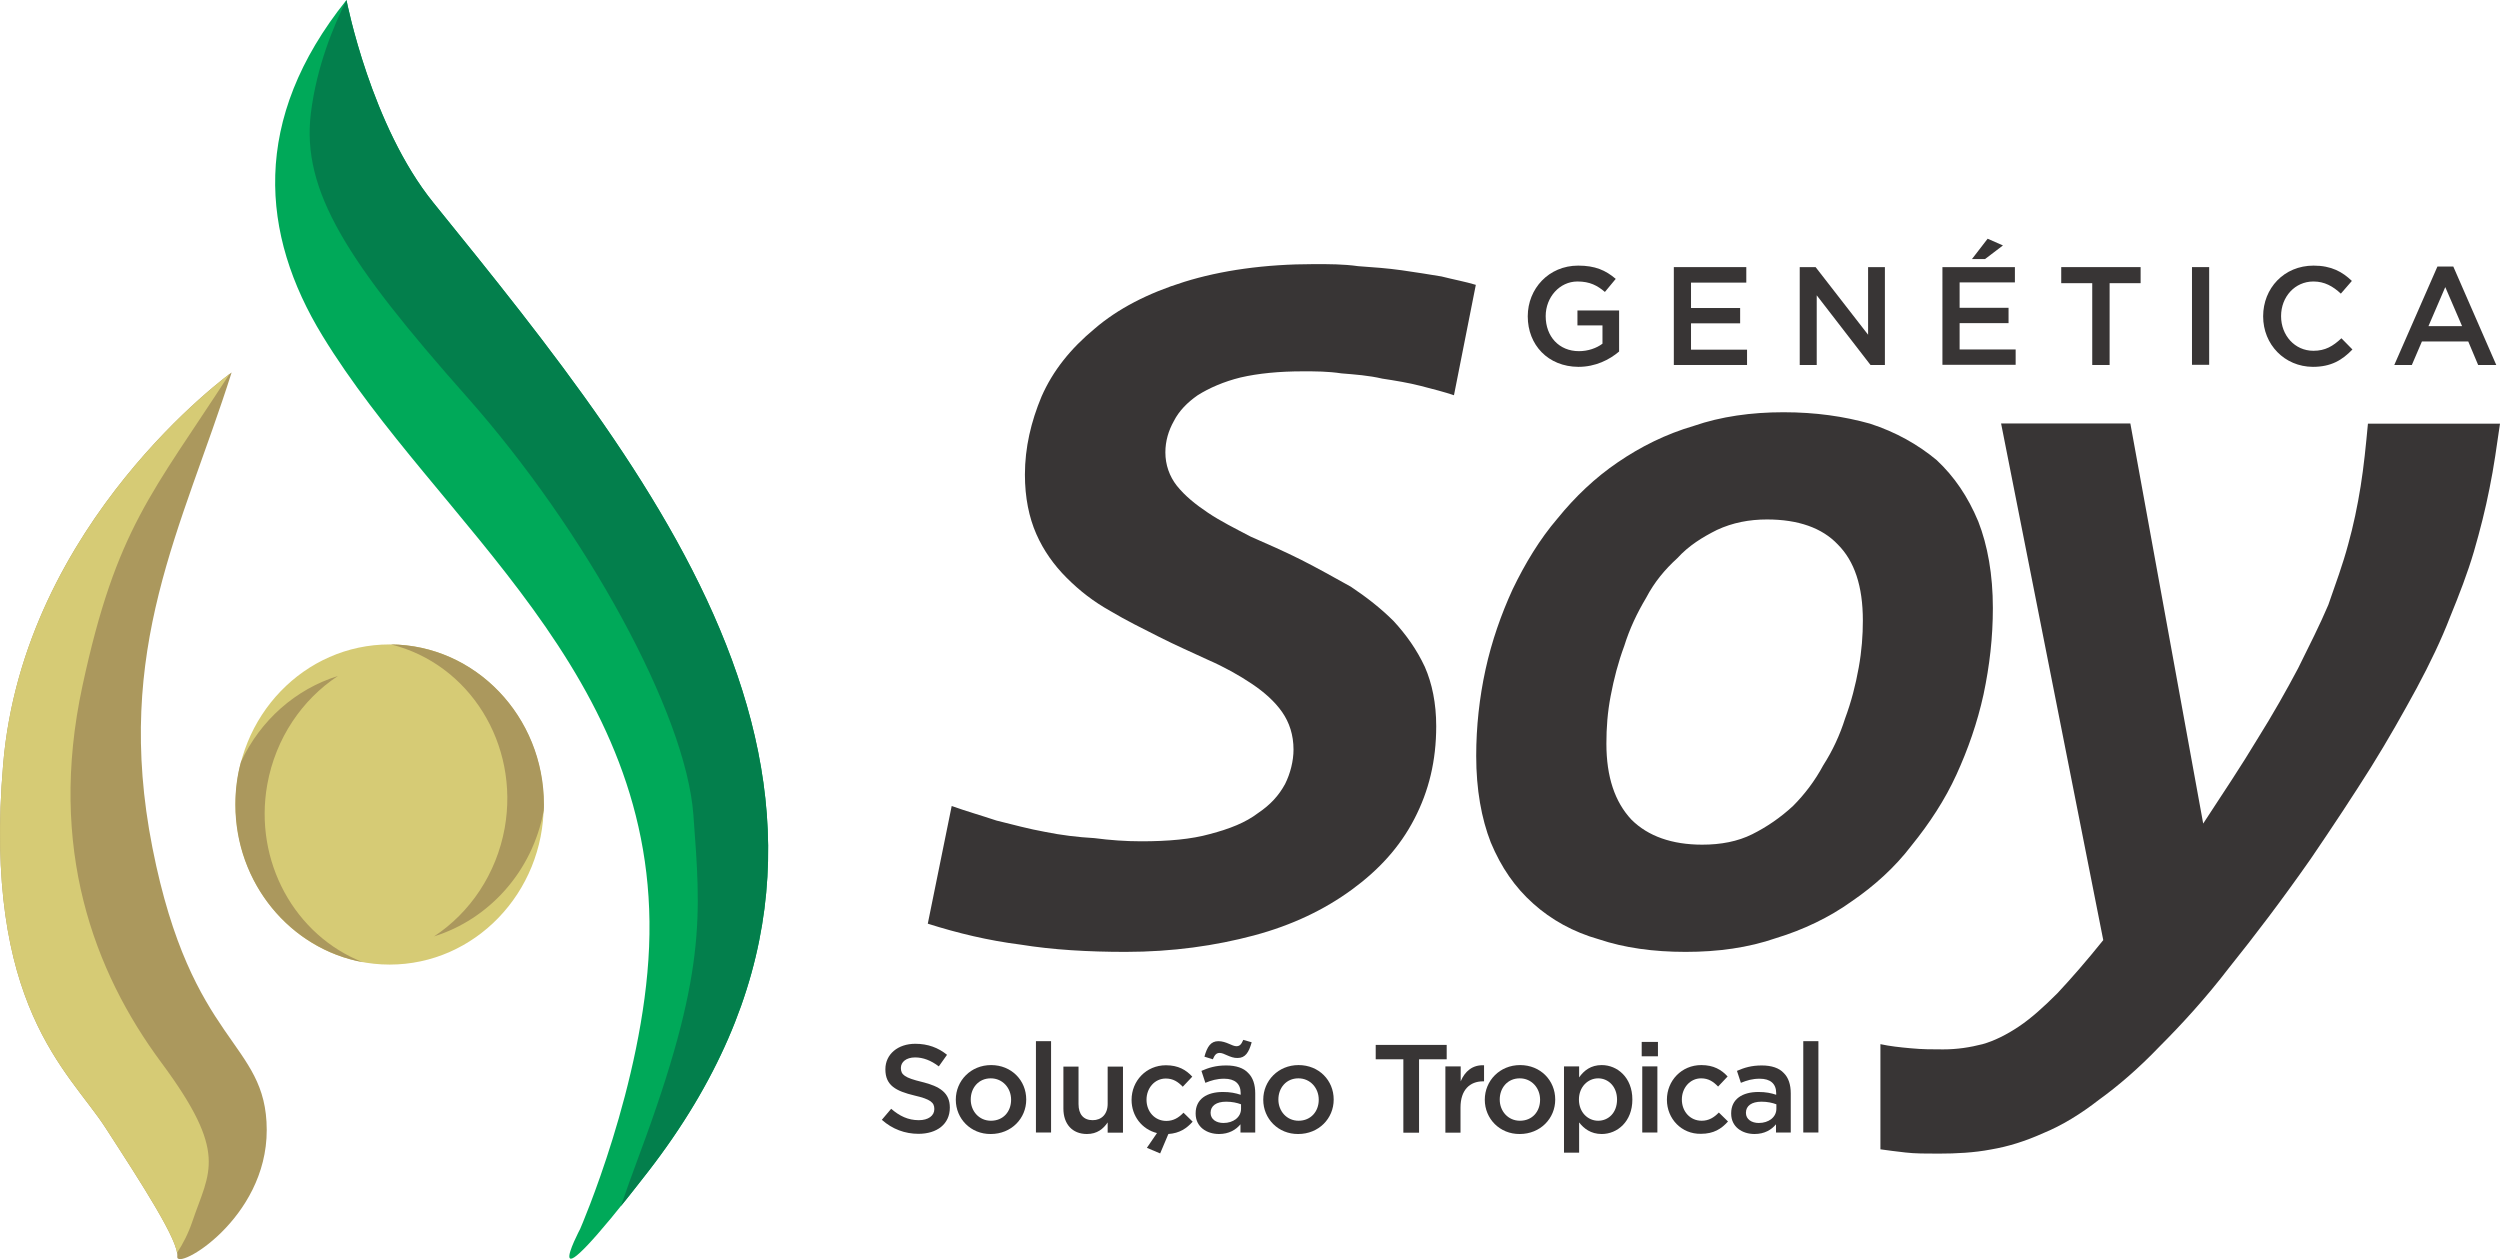 <?xml version="1.0" encoding="utf-8"?>
<!-- Generator: Adobe Illustrator 27.3.0, SVG Export Plug-In . SVG Version: 6.00 Build 0)  -->
<svg version="1.1" id="Layer_1" xmlns="http://www.w3.org/2000/svg" xmlns:xlink="http://www.w3.org/1999/xlink" x="0px" y="0px"
	 viewBox="0 0 133.84 67.41" style="enable-background:new 0 0 133.84 67.41;" xml:space="preserve">
<style type="text/css">
	.st0{fill:#FFFFFF;}
	.st1{fill:#211D1E;}
	.st2{fill:#FDCE2A;}
	.st3{fill:#383535;}
	.st4{fill-rule:evenodd;clip-rule:evenodd;fill:#D6CB75;}
	.st5{fill-rule:evenodd;clip-rule:evenodd;fill:#AB985D;}
	.st6{fill-rule:evenodd;clip-rule:evenodd;fill:#00A959;}
	.st7{fill-rule:evenodd;clip-rule:evenodd;fill:#037F4C;}
	.st8{fill:#0A557F;}
</style>
<g>
	<path class="st3" d="M81.79,16.94v-0.01c0-1.47,1.12-2.71,2.7-2.71c0.91,0,1.47,0.25,2.01,0.71l-0.58,0.7
		c-0.4-0.34-0.8-0.56-1.47-0.56c-0.96,0-1.7,0.85-1.7,1.85v0.01c0,1.08,0.71,1.87,1.78,1.87c0.49,0,0.94-0.16,1.26-0.4v-0.98h-1.34
		v-0.8h2.23v2.2c-0.52,0.44-1.26,0.82-2.18,0.82C82.87,19.63,81.79,18.46,81.79,16.94z"/>
	<polygon class="st3" points="89.61,14.3 93.49,14.3 93.49,15.13 90.53,15.13 90.53,16.49 93.16,16.49 93.16,17.31 90.53,17.31 
		90.53,18.72 93.53,18.72 93.53,19.54 89.61,19.54 	"/>
	<polygon class="st3" points="96.35,14.3 97.2,14.3 100.01,17.92 100.01,14.3 100.91,14.3 100.91,19.54 100.14,19.54 97.26,15.81 
		97.26,19.54 96.35,19.54 	"/>
	<path class="st3" d="M103.99,14.3h3.88v0.82h-2.96v1.36h2.62v0.82h-2.62v1.41h3v0.82h-3.92V14.3z M106.41,12.78l0.82,0.36
		l-0.96,0.73h-0.7L106.41,12.78z"/>
	<polygon class="st3" points="112.01,15.16 110.35,15.16 110.35,14.3 114.6,14.3 114.6,15.16 112.94,15.16 112.94,19.54 
		112.01,19.54 	"/>
	<rect x="117.35" y="14.3" class="st3" width="0.92" height="5.23"/>
	<path class="st3" d="M121.16,16.94v-0.01c0-1.49,1.11-2.71,2.7-2.71c0.96,0,1.55,0.34,2.05,0.82l-0.59,0.68
		c-0.42-0.39-0.87-0.65-1.47-0.65c-0.99,0-1.73,0.82-1.73,1.85v0.01c0,1.02,0.73,1.85,1.73,1.85c0.64,0,1.05-0.25,1.5-0.67l0.59,0.6
		c-0.55,0.57-1.14,0.93-2.12,0.93C122.3,19.63,121.16,18.44,121.16,16.94z"/>
	<path class="st3" d="M130.49,14.27h0.85l2.3,5.27h-0.97l-0.53-1.26h-2.48l-0.54,1.26h-0.94L130.49,14.27z M131.81,17.46l-0.9-2.09
		l-0.9,2.09H131.81z"/>
	<path class="st3" d="M60.26,50.96c-2.01,0-3.9-0.11-5.63-0.39c-1.73-0.22-3.35-0.61-4.96-1.12l1.28-6.3
		c0.78,0.28,1.56,0.5,2.4,0.78c0.89,0.22,1.73,0.45,2.62,0.61c0.84,0.17,1.73,0.28,2.62,0.33c0.84,0.11,1.67,0.17,2.51,0.17
		c1.45,0,2.68-0.11,3.68-0.39c1.06-0.28,1.9-0.61,2.57-1.12c0.67-0.45,1.12-0.95,1.45-1.56c0.28-0.56,0.45-1.23,0.45-1.84
		c0-0.78-0.22-1.45-0.61-2.01c-0.39-0.56-0.95-1.06-1.62-1.51c-0.67-0.45-1.45-0.89-2.34-1.28c-0.84-0.39-1.73-0.78-2.62-1.23
		c-0.89-0.45-1.78-0.89-2.62-1.39c-0.89-0.5-1.62-1.06-2.34-1.78c-0.67-0.67-1.23-1.45-1.62-2.34c-0.39-0.89-0.61-1.95-0.61-3.18
		c0-1.45,0.33-2.84,0.89-4.18c0.61-1.39,1.56-2.57,2.84-3.63c1.23-1.06,2.84-1.9,4.8-2.51s4.29-0.95,6.97-0.95
		c0.78,0,1.56,0,2.34,0.11c0.84,0.06,1.56,0.11,2.34,0.22c0.78,0.11,1.45,0.22,2.12,0.33c0.67,0.17,1.28,0.28,1.84,0.45l-1.17,5.91
		c-0.5-0.17-1.12-0.33-1.78-0.5c-0.67-0.17-1.34-0.28-2.06-0.39c-0.73-0.17-1.45-0.22-2.18-0.28c-0.73-0.11-1.39-0.11-2.06-0.11
		c-1.28,0-2.4,0.11-3.35,0.33c-0.89,0.22-1.67,0.56-2.29,0.95c-0.56,0.39-1,0.84-1.28,1.39c-0.28,0.5-0.45,1.06-0.45,1.67
		c0,0.67,0.22,1.28,0.61,1.78c0.45,0.56,1,1,1.67,1.45c0.67,0.45,1.45,0.84,2.29,1.28c0.89,0.39,1.78,0.78,2.68,1.23
		c0.89,0.45,1.78,0.95,2.68,1.45c0.84,0.56,1.62,1.17,2.29,1.84c0.67,0.73,1.23,1.51,1.67,2.45c0.39,0.89,0.61,1.95,0.61,3.18
		c0,1.84-0.39,3.46-1.17,4.96c-0.78,1.51-1.9,2.73-3.35,3.79c-1.45,1.06-3.18,1.9-5.24,2.45S62.77,50.96,60.26,50.96z"/>
	<path class="st3" d="M90.24,50.96c-1.73,0-3.29-0.22-4.63-0.67c-1.39-0.39-2.57-1.06-3.51-1.9c-1-0.89-1.73-1.95-2.29-3.29
		c-0.5-1.28-0.78-2.84-0.78-4.63c0-1.56,0.17-3.12,0.5-4.63s0.84-2.96,1.45-4.29c0.67-1.39,1.45-2.68,2.4-3.79
		c0.95-1.17,2.01-2.18,3.23-3.01c1.23-0.84,2.57-1.51,4.07-1.95c1.45-0.5,3.07-0.73,4.8-0.73c1.73,0,3.23,0.22,4.63,0.61
		c1.39,0.45,2.57,1.12,3.57,1.95c0.95,0.89,1.67,1.95,2.23,3.29c0.5,1.28,0.78,2.84,0.78,4.63c0,1.56-0.17,3.07-0.5,4.63
		c-0.33,1.51-0.84,2.96-1.45,4.29c-0.61,1.34-1.45,2.62-2.4,3.79c-0.89,1.17-2.01,2.18-3.23,3.01c-1.17,0.84-2.57,1.51-4.02,1.95
		C93.59,50.74,91.97,50.96,90.24,50.96z M99.73,33.22c0-1.84-0.45-3.18-1.34-4.07c-0.84-0.89-2.12-1.34-3.79-1.34
		c-0.95,0-1.84,0.17-2.68,0.56c-0.78,0.39-1.51,0.84-2.12,1.51c-0.67,0.61-1.23,1.28-1.67,2.12c-0.5,0.84-0.89,1.67-1.17,2.57
		c-0.33,0.89-0.56,1.78-0.73,2.68C86.06,38.13,86,38.97,86,39.81c0,1.78,0.45,3.12,1.34,4.07c0.89,0.89,2.18,1.34,3.79,1.34
		c1,0,1.9-0.17,2.68-0.56c0.78-0.39,1.51-0.89,2.18-1.51c0.61-0.61,1.17-1.34,1.62-2.18c0.5-0.78,0.89-1.62,1.17-2.51
		c0.33-0.89,0.56-1.78,0.73-2.73C99.67,34.84,99.73,34.01,99.73,33.22z"/>
	<path class="st3" d="M133.84,22.68c-0.17,1.17-0.33,2.34-0.56,3.46c-0.22,1.12-0.5,2.23-0.84,3.4c-0.33,1.12-0.78,2.29-1.28,3.51
		c-0.45,1.17-1.06,2.45-1.78,3.79c-0.73,1.34-1.51,2.73-2.45,4.24c-0.95,1.51-2.01,3.12-3.23,4.91c-1.56,2.23-3.01,4.13-4.35,5.8
		c-1.28,1.67-2.57,3.07-3.74,4.24c-1.12,1.17-2.23,2.12-3.23,2.84c-1,0.78-2.01,1.39-2.96,1.78c-1,0.45-1.9,0.73-2.84,0.89
		c-0.89,0.17-1.84,0.22-2.79,0.22c-0.67,0-1.28,0-1.78-0.06c-0.5-0.06-0.95-0.11-1.34-0.17v-5.63c0.5,0.11,1.06,0.17,1.62,0.22
		c0.61,0.06,1.17,0.06,1.73,0.06c0.78,0,1.45-0.11,2.12-0.28c0.61-0.17,1.28-0.5,1.95-0.95c0.67-0.45,1.34-1.06,2.06-1.78
		c0.73-0.78,1.56-1.73,2.45-2.84l-5.47-27.66h6.92l3.9,21.42c1.06-1.62,2.06-3.12,2.9-4.52c0.84-1.34,1.56-2.62,2.18-3.79
		c0.61-1.23,1.17-2.34,1.62-3.4c0.39-1.12,0.78-2.18,1.06-3.23c0.28-1,0.5-2.06,0.67-3.12c0.17-1.06,0.28-2.18,0.39-3.35H133.84z"/>
	<path class="st3" d="M47.21,59.95l0.5-0.59c0.45,0.39,0.91,0.61,1.48,0.61c0.51,0,0.83-0.24,0.83-0.59v-0.01
		c0-0.34-0.19-0.52-1.06-0.72c-1-0.24-1.56-0.54-1.56-1.4v-0.01c0-0.8,0.67-1.36,1.6-1.36c0.68,0,1.23,0.21,1.7,0.59l-0.44,0.62
		c-0.42-0.32-0.84-0.48-1.27-0.48c-0.48,0-0.76,0.25-0.76,0.56v0.01c0,0.36,0.21,0.52,1.12,0.74c0.99,0.24,1.5,0.6,1.5,1.37v0.01
		c0,0.88-0.69,1.4-1.68,1.4C48.45,60.7,47.77,60.45,47.21,59.95z"/>
	<path class="st3" d="M51.17,58.88v-0.01c0-1.01,0.8-1.85,1.89-1.85c1.09,0,1.88,0.82,1.88,1.84v0.01c0,1.01-0.8,1.84-1.9,1.84
		C51.97,60.72,51.17,59.89,51.17,58.88z M54.13,58.88v-0.01c0-0.62-0.45-1.14-1.09-1.14c-0.65,0-1.07,0.51-1.07,1.13v0.01
		c0,0.62,0.45,1.13,1.08,1.13C53.72,60,54.13,59.5,54.13,58.88z"/>
	<rect x="55.46" y="55.74" class="st3" width="0.81" height="4.89"/>
	<path class="st3" d="M56.93,59.35v-2.25h0.81v2.01c0,0.55,0.27,0.86,0.76,0.86c0.47,0,0.8-0.32,0.8-0.87v-2h0.82v3.54H59.3v-0.55
		c-0.23,0.34-0.56,0.62-1.11,0.62C57.4,60.71,56.93,60.17,56.93,59.35z"/>
	<path class="st3" d="M61.4,61.45l0.54-0.79c-0.81-0.2-1.36-0.92-1.36-1.77v-0.01c0-1.01,0.78-1.85,1.84-1.85
		c0.66,0,1.08,0.25,1.41,0.61l-0.51,0.54c-0.25-0.26-0.51-0.44-0.91-0.44c-0.59,0-1.03,0.51-1.03,1.13v0.01
		c0,0.63,0.44,1.13,1.06,1.13c0.38,0,0.66-0.17,0.92-0.44l0.49,0.48c-0.32,0.36-0.7,0.62-1.3,0.66l-0.44,1.04L61.4,61.45z"/>
	<path class="st3" d="M64.01,59.62V59.6c0-0.76,0.6-1.14,1.46-1.14c0.4,0,0.68,0.06,0.95,0.15v-0.09c0-0.5-0.31-0.77-0.88-0.77
		c-0.4,0-0.69,0.09-1.01,0.22l-0.21-0.64c0.39-0.17,0.77-0.29,1.33-0.29c0.53,0,0.93,0.14,1.17,0.4c0.26,0.25,0.38,0.63,0.38,1.09
		v2.1h-0.79v-0.44c-0.24,0.29-0.61,0.52-1.15,0.52C64.6,60.71,64.01,60.33,64.01,59.62z M65.7,56.5c-0.15-0.07-0.29-0.13-0.4-0.13
		c-0.19,0-0.27,0.11-0.37,0.34l-0.45-0.14c0.15-0.54,0.34-0.83,0.75-0.83c0.2,0,0.4,0.07,0.56,0.14c0.15,0.07,0.3,0.13,0.4,0.13
		c0.19,0,0.27-0.11,0.37-0.34l0.45,0.13c-0.15,0.54-0.34,0.84-0.75,0.84C66.06,56.65,65.86,56.57,65.7,56.5z M66.44,59.36v-0.24
		c-0.21-0.08-0.48-0.14-0.8-0.14c-0.52,0-0.83,0.22-0.83,0.59v0.01c0,0.34,0.3,0.54,0.69,0.54C66.03,60.12,66.44,59.81,66.44,59.36z
		"/>
	<path class="st3" d="M67.63,58.88v-0.01c0-1.01,0.8-1.85,1.89-1.85c1.09,0,1.88,0.82,1.88,1.84v0.01c0,1.01-0.8,1.84-1.9,1.84
		C68.43,60.72,67.63,59.89,67.63,58.88z M70.6,58.88v-0.01c0-0.62-0.45-1.14-1.09-1.14c-0.65,0-1.07,0.51-1.07,1.13v0.01
		c0,0.62,0.45,1.13,1.08,1.13C70.18,60,70.6,59.5,70.6,58.88z"/>
	<polygon class="st3" points="75.13,56.71 73.65,56.71 73.65,55.94 77.45,55.94 77.45,56.71 75.97,56.71 75.97,60.64 75.13,60.64 	
		"/>
	<path class="st3" d="M77.39,57.09h0.81v0.8c0.22-0.53,0.63-0.89,1.25-0.86v0.86h-0.05c-0.71,0-1.21,0.46-1.21,1.4v1.35h-0.81V57.09
		z"/>
	<path class="st3" d="M79.49,58.88v-0.01c0-1.01,0.8-1.85,1.89-1.85s1.88,0.82,1.88,1.84v0.01c0,1.01-0.8,1.84-1.9,1.84
		C80.29,60.72,79.49,59.89,79.49,58.88z M82.45,58.88v-0.01c0-0.62-0.45-1.14-1.09-1.14c-0.65,0-1.07,0.51-1.07,1.13v0.01
		c0,0.62,0.45,1.13,1.08,1.13C82.04,60,82.45,59.5,82.45,58.88z"/>
	<path class="st3" d="M83.73,57.09h0.81v0.59c0.26-0.37,0.63-0.66,1.21-0.66c0.83,0,1.64,0.66,1.64,1.84v0.01
		c0,1.17-0.8,1.84-1.64,1.84c-0.59,0-0.96-0.3-1.21-0.62v1.62h-0.81V57.09z M86.57,58.87v-0.01c0-0.68-0.46-1.13-1.01-1.13
		s-1.03,0.46-1.03,1.13v0.01c0,0.68,0.48,1.13,1.03,1.13C86.11,60,86.57,59.57,86.57,58.87z"/>
	<path class="st3" d="M87.89,55.78h0.87v0.77h-0.87V55.78z M87.92,57.09h0.81v3.54h-0.81V57.09z"/>
	<path class="st3" d="M89.24,58.88v-0.01c0-1.01,0.78-1.85,1.84-1.85c0.66,0,1.08,0.25,1.41,0.61l-0.51,0.54
		c-0.25-0.26-0.51-0.44-0.91-0.44c-0.59,0-1.03,0.51-1.03,1.13v0.01c0,0.63,0.44,1.13,1.06,1.13c0.38,0,0.66-0.17,0.92-0.44
		l0.49,0.48c-0.35,0.39-0.76,0.66-1.45,0.66C90.02,60.72,89.24,59.89,89.24,58.88z"/>
	<path class="st3" d="M92.68,59.62V59.6c0-0.76,0.6-1.14,1.46-1.14c0.4,0,0.68,0.06,0.95,0.15v-0.09c0-0.5-0.31-0.77-0.88-0.77
		c-0.4,0-0.69,0.09-1.01,0.22l-0.21-0.64c0.39-0.17,0.77-0.29,1.33-0.29c0.53,0,0.93,0.14,1.17,0.4c0.26,0.25,0.38,0.63,0.38,1.09
		v2.1h-0.79v-0.44c-0.24,0.29-0.61,0.52-1.15,0.52C93.27,60.71,92.68,60.33,92.68,59.62z M95.1,59.36v-0.24
		c-0.21-0.08-0.48-0.14-0.8-0.14c-0.52,0-0.83,0.22-0.83,0.59v0.01c0,0.34,0.3,0.54,0.69,0.54C94.69,60.12,95.1,59.81,95.1,59.36z"
		/>
	<rect x="96.54" y="55.74" class="st3" width="0.81" height="4.89"/>
	<path class="st4" d="M20.86,34.5c4.56,0,8.25,3.84,8.25,8.57c0,4.73-3.7,8.57-8.25,8.57c-4.56,0-8.25-3.84-8.25-8.57
		C12.61,38.33,16.3,34.5,20.86,34.5"/>
	<path class="st5" d="M19.42,51.51c-3.87-0.71-6.82-4.22-6.82-8.44c0-0.79,0.1-1.56,0.3-2.28c1.04-2.24,2.94-3.9,5.19-4.6
		c-1.91,1.26-3.33,3.32-3.78,5.8C13.57,46.13,15.8,50.09,19.42,51.51 M20.93,34.5c4.53,0.04,8.19,3.86,8.19,8.57
		c0,0.11,0,0.22-0.01,0.32c-0.61,3.3-2.96,5.83-5.87,6.74c1.91-1.26,3.33-3.32,3.78-5.8C27.82,39.82,25.12,35.54,20.93,34.5z"/>
	<path class="st6" d="M18.55,0c0,0,1.29,6.7,4.65,10.85c12.4,15.32,26.38,32.64,11.5,51.87c-6.37,8.23-3.64,3.07-3.64,3.07
		s3.39-7.77,3.69-15.1c0.6-14.67-11.35-22.65-17.49-32.72C13.95,12.55,13.41,6.41,18.55,0"/>
	<path class="st7" d="M18.55,0.01c0.04,0.22,1.35,6.76,4.65,10.84c12.4,15.32,26.38,32.64,11.5,51.87
		c-0.55,0.71-1.04,1.33-1.46,1.85c0.25-0.74,0.58-1.64,0.98-2.73c3.63-9.73,3.3-12.81,2.9-18.23c-0.4-5.42-5.76-15.19-12.14-22.38
		c-6.38-7.2-8.84-11-8.34-15.15C16.95,3.54,17.88,1.33,18.55,0.01"/>
	<path class="st5" d="M12.4,19.94c0,0-11.13,8-12.23,20.96c-1.1,12.96,3.51,16.43,5.48,19.48c1.97,3.04,3.94,6.09,3.84,6.89
		c-0.1,0.81,4.8-1.99,4.79-6.78c-0.01-4.79-4.02-4.46-6.12-15.11C6.06,34.72,9.76,28.27,12.4,19.94"/>
	<path class="st4" d="M12.29,20.02C11.14,20.89,1.2,28.7,0.17,40.9c-1.1,12.96,3.51,16.43,5.48,19.48c1.83,2.83,3.66,5.65,3.83,6.69
		c0.31-0.47,0.6-1.03,0.82-1.68c0.91-2.69,1.96-3.62-1.66-8.5C5.02,52.01,2.55,45.4,4.41,36.74C6.23,28.26,8.16,26.41,12.29,20.02"
		/>
</g>
</svg>
